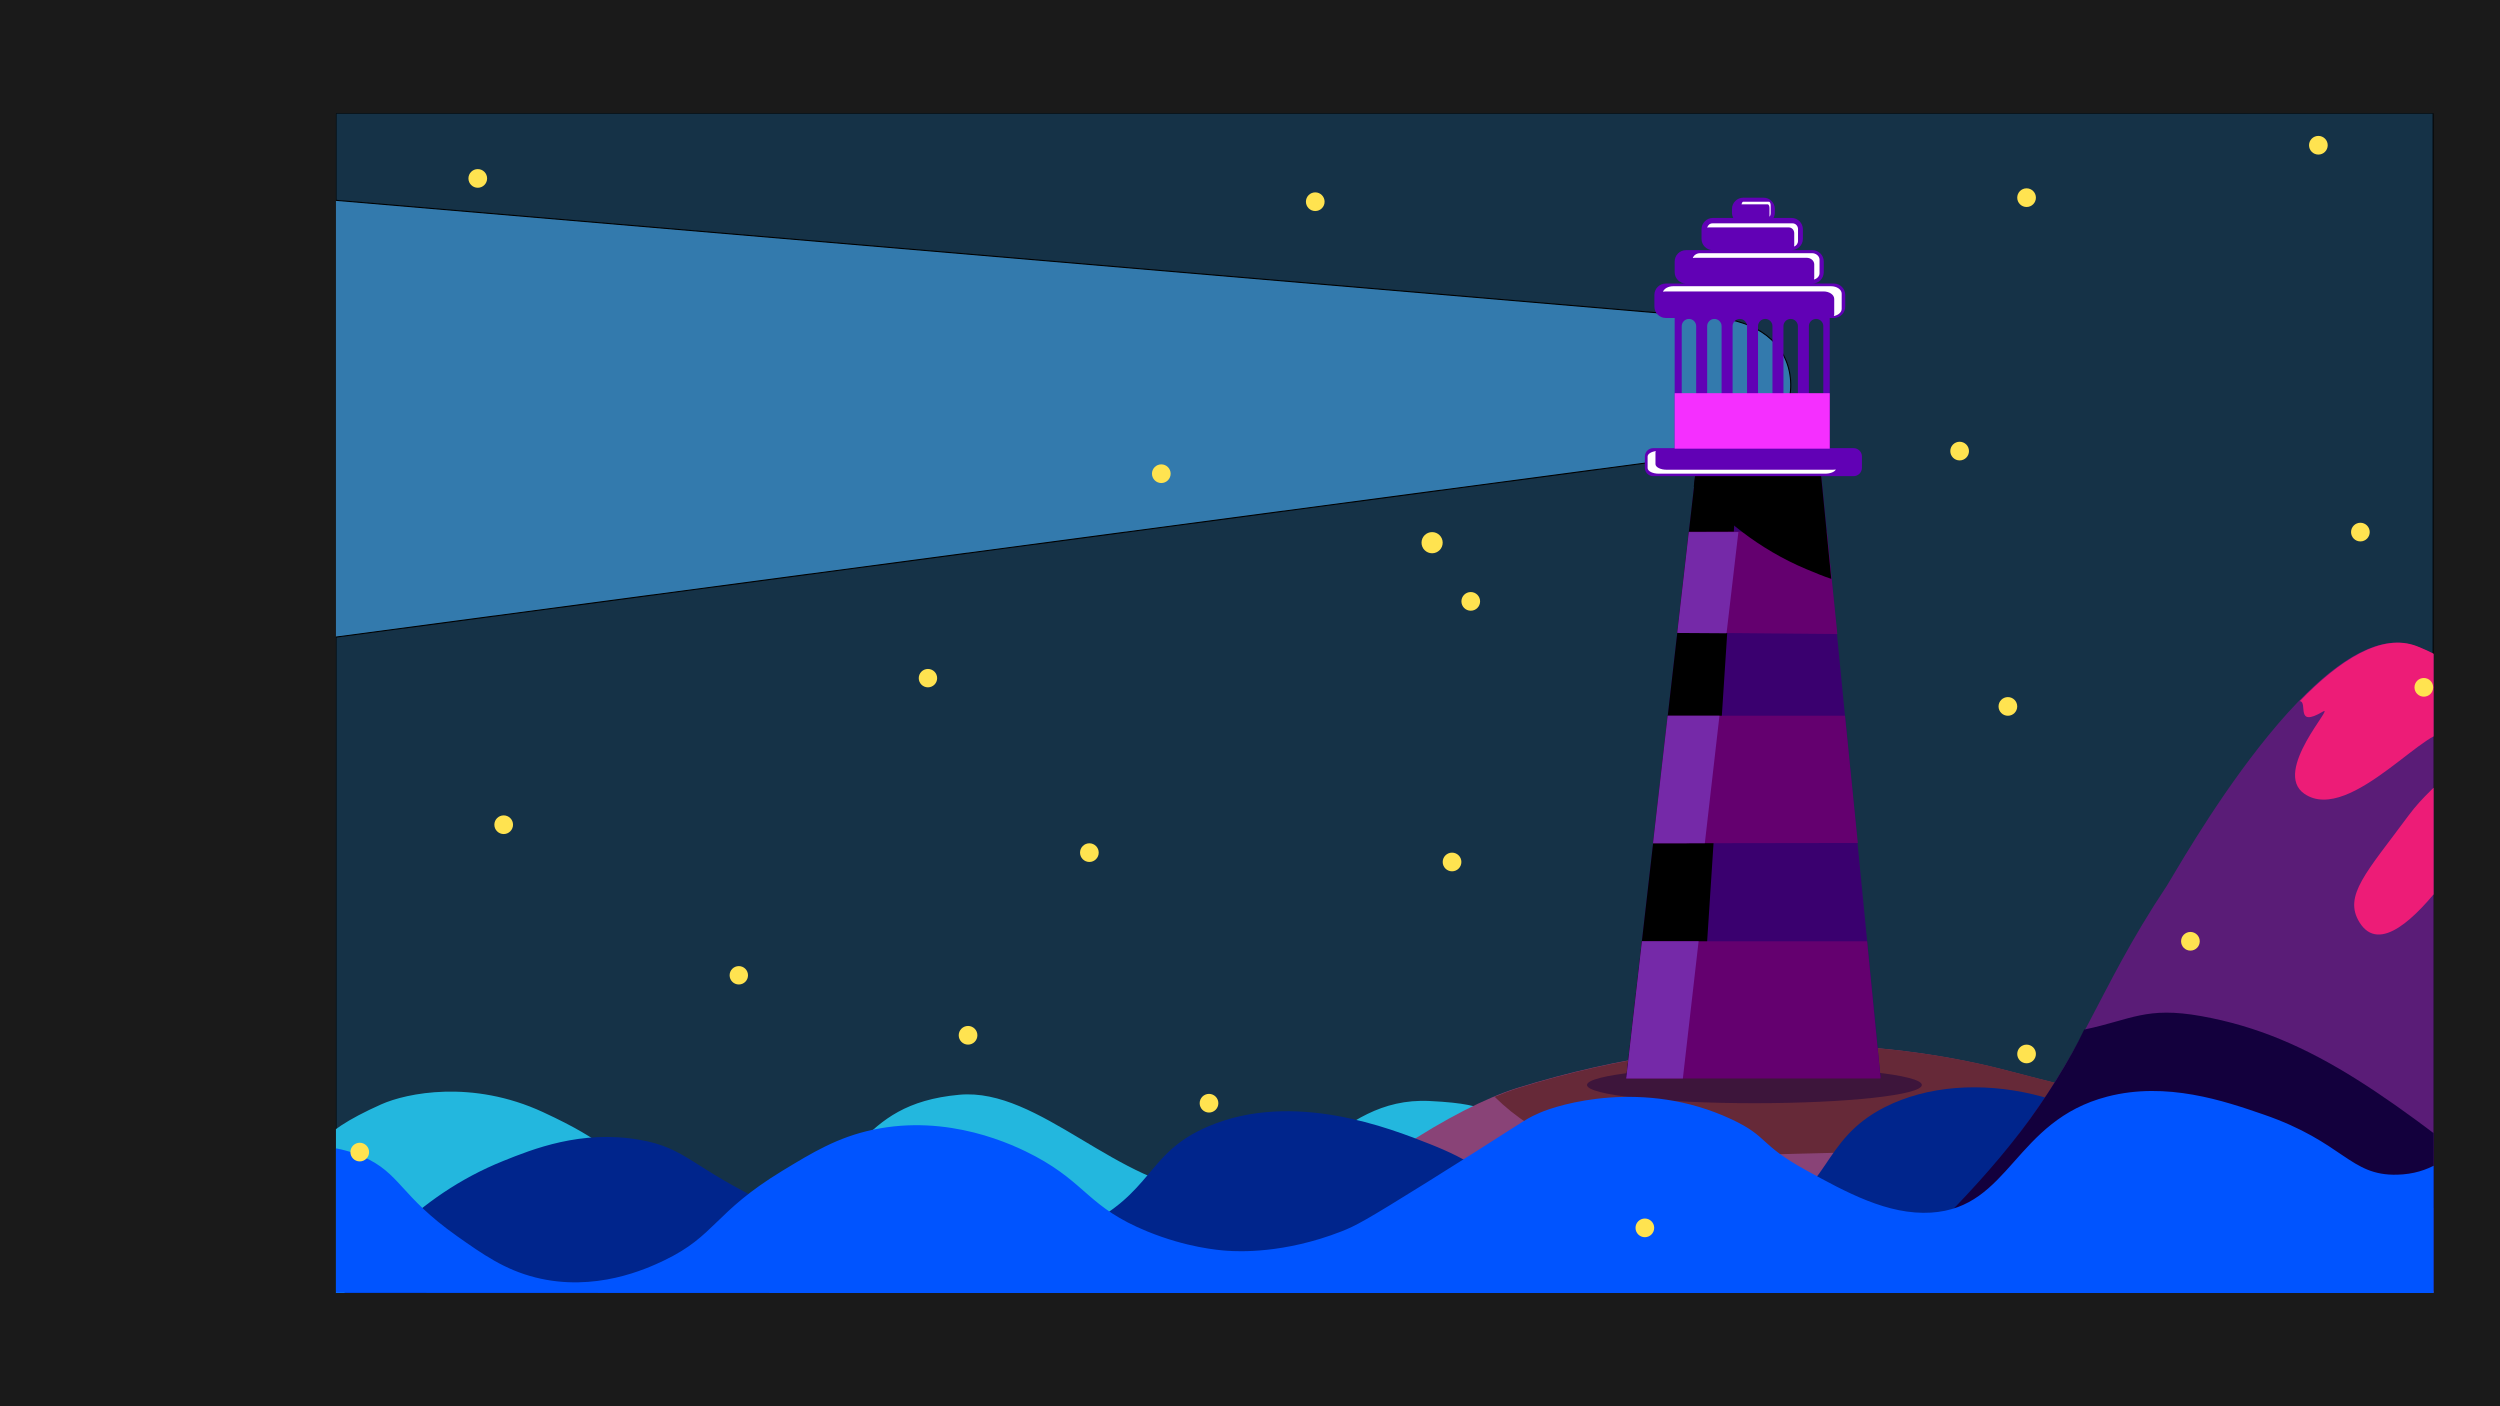<svg width="1280" height="720" xmlns="http://www.w3.org/2000/svg" xmlns:xlink="http://www.w3.org/1999/xlink" overflow="hidden"><rect width="100%" height="100%" fill="#808080" stroke="none"/><defs><clipPath id="clip0"><rect x="0" y="0" width="1280" height="720"/></clipPath><clipPath id="clip1"><rect x="172" y="58" width="1074" height="604"/></clipPath><clipPath id="clip2"><rect x="172" y="58" width="1075" height="604"/></clipPath><clipPath id="clip3"><rect x="172" y="58" width="1075" height="604"/></clipPath></defs><g clip-path="url(#clip0)"><rect x="0" y="0" width="1280" height="720" fill="#1A1A1A"/><g clip-path="url(#clip1)"><g clip-path="url(#clip2)"><g clip-path="url(#clip3)"><path d="M0 0 1073.78 0 1073.78 604 0 604Z" stroke="#000000" stroke-width="0.559" stroke-miterlimit="10" fill="#153247" transform="matrix(1 0 0 1 172 58)"/><path d="M307.816 289.21C307.816 291.81 305.708 293.919 303.107 293.919 300.507 293.919 298.398 291.81 298.398 289.21 298.398 286.609 300.507 284.501 303.107 284.501 305.708 284.501 307.816 286.609 307.816 289.21Z" fill="#FFE350" transform="matrix(1 0 0 1 172 58)"/><path d="M210.981 441.351C210.981 443.951 208.872 446.06 206.272 446.06 203.671 446.06 201.563 443.951 201.563 441.351 201.563 438.75 203.671 436.642 206.272 436.642 208.872 436.642 210.981 438.75 210.981 441.351Z" fill="#FFE350" transform="matrix(1 0 0 1 172 58)"/><path d="M566.658 219.856C566.658 222.849 564.232 225.275 561.239 225.275 558.246 225.275 555.82 222.849 555.82 219.856 555.82 216.863 558.246 214.437 561.239 214.437 564.232 214.437 566.658 216.863 566.658 219.856Z" fill="#FFE350" transform="matrix(1 0 0 1 172 58)"/><path d="M271.381 78.369C271.381 81.362 268.954 83.788 265.961 83.788 262.968 83.788 260.542 81.362 260.542 78.369 260.542 75.376 262.968 72.95 265.961 72.95 268.954 72.95 271.381 75.376 271.381 78.369Z" fill="#FFE350" transform="matrix(1 0 0 1 172 58)"/><path d="M576.227 383.333C576.227 385.974 574.086 388.115 571.445 388.115 568.805 388.115 566.664 385.974 566.664 383.333 566.664 380.692 568.805 378.551 571.445 378.551 574.086 378.551 576.227 380.692 576.227 383.333Z" fill="#FFE350" transform="matrix(1 0 0 1 172 58)"/><path d="M836.115 172.957C836.115 175.597 833.974 177.738 831.333 177.738 828.692 177.738 826.552 175.597 826.552 172.957 826.552 170.316 828.692 168.175 831.333 168.175 833.974 168.175 836.115 170.316 836.115 172.957Z" fill="#FFE350" transform="matrix(1 0 0 1 172 58)"/><path d="M860.817 303.689C860.817 306.33 858.677 308.471 856.036 308.471 853.395 308.471 851.254 306.33 851.254 303.689 851.254 301.048 853.395 298.907 856.036 298.907 858.677 298.907 860.817 301.048 860.817 303.689Z" fill="#FFE350" transform="matrix(1 0 0 1 172 58)"/><path d="M-23.198 551.799C-12.119 532.314-11.856 523.07 23.215 507.416 36.095 501.672 69.667 494.575 106.036 511.415 140.38 527.32 138.266 532.197 163.153 547.269 199.029 568.996 209.487 562.632 222.183 558.694 270.15 543.801 264.82 507.422 319.259 502.506 360.23 498.803 400.62 549.875 448.162 552.408 494.514 554.88 510.559 503.311 559.908 505.71 597.093 507.517 581.49 513.378 617.226 515.861 656.117 518.562 692.05 489.553 715.466 500.475 715.086 539.696 708.995 566.888 708.609 606.103L-20.234 606.103C-22.124 571.451-21.308 586.456-23.192 551.804Z" fill="#23B7DE" transform="matrix(1 0 0 1 172 58)"/><path d="M585.807 249.905C585.807 252.546 583.666 254.687 581.026 254.687 578.385 254.687 576.244 252.546 576.244 249.905 576.244 247.264 578.385 245.123 581.026 245.123 583.666 245.123 585.807 247.264 585.807 249.905Z" fill="#FFE350" transform="matrix(1 0 0 1 172 58)"/><path d="M390.542 378.546C390.542 381.187 388.401 383.327 385.76 383.327 383.119 383.327 380.979 381.187 380.979 378.546 380.979 375.905 383.119 373.764 385.76 373.764 388.401 373.764 390.542 375.905 390.542 378.546Z" fill="#FFE350" transform="matrix(1 0 0 1 172 58)"/><path d="M870.386 43.203C870.386 45.844 868.245 47.984 865.605 47.984 862.964 47.984 860.823 45.844 860.823 43.203 860.823 40.562 862.964 38.421 865.605 38.421 868.245 38.421 870.386 40.562 870.386 43.203Z" fill="#FFE350" transform="matrix(1 0 0 1 172 58)"/><path d="M72.62 240.336C72.62 242.977 70.479 245.118 67.838 245.118 65.197 245.118 63.056 242.977 63.056 240.336 63.056 237.695 65.197 235.554 67.838 235.554 70.479 235.554 72.62 237.695 72.62 240.336Z" fill="#FFE350" transform="matrix(1 0 0 1 172 58)"/><path d="M709.89 104.99C709.493 104.934-131.7 33.354-131.7 33.354L-148.075 169.651-122.701 284.501 711.154 173.672C728.362 171.732 745.213 157.661 744.866 138.696 744.514 119.726 730.135 107.764 709.89 104.984Z" stroke="#000000" stroke-width="0.559" stroke-miterlimit="10" fill="#337AAD" transform="matrix(1 0 0 1 172 58)"/><path d="M1137.18 603.972C1105.9 580.869 1087.5 563.118 1026.65 538.617 986.835 522.583 884.234 497.808 856.919 490.521 802.464 476.002 711.663 465.718 604.57 499.133 573.655 508.78 517.835 543.052 482.915 583.095 475.812 591.238 470.879 598.771 467.753 604 690.892 603.989 914.036 603.983 1137.18 603.972Z" fill="#894377" transform="matrix(1 0 0 1 172 58)"/><path d="M1032.95 540.943C1051.3 549.204 1052.15 570.338 1032.95 574.807 1030.05 575.483 977.261 597.11 953.313 573.431 919.931 540.423 841.02 536.816 841.02 536.816 827.424 528.606 746.986 533.287 716.853 533.449 669.584 533.712 636.901 533.897 610.616 517.46 604.548 513.668 598.642 508.876 593.24 503.551 597.513 501.756 601.511 500.274 605.163 499.133 712.256 465.718 803.057 475.997 857.512 490.521 884.826 497.802 987.428 522.583 1027.24 538.617 1029.19 539.4 1031.09 540.177 1032.95 540.943Z" fill="#662938" transform="matrix(1 0 0 1 172 58)"/><path d="M811.989 497.506C811.989 502.661 773.609 506.84 726.265 506.84 678.922 506.84 640.542 502.661 640.542 497.506 640.542 492.351 678.922 488.172 726.265 488.172 773.609 488.172 811.989 492.351 811.989 497.506Z" fill="#13003D" fill-opacity="0.49" transform="matrix(1 0 0 1 172 58)"/><path d="M790.854 493.708 760.011 180.143 696.613 180.143 660.631 493.708 790.854 493.708Z" fill="#3A006F" transform="matrix(1 0 0 1 172 58)"/><path d="M660.631 493.708 697.525 493.708 717.927 180.143 696.613 180.143 660.631 493.708Z" transform="matrix(1 0 0 1 172 58)"/><path d="M783.942 423.935 790.854 494.189 660.631 494.189 668.69 423.935 783.942 423.935Z" fill="#64006F" transform="matrix(1 0 0 1 172 58)"/><path d="M660.631 494.189 689.623 494.189 697.687 423.935 668.69 423.935 660.631 494.189Z" fill="#7529A8" transform="matrix(1 0 0 1 172 58)"/><path d="M674.372 373.764 779.194 373.602 772.633 308.471 681.866 308.471 674.372 373.764Z" fill="#64006F" transform="matrix(1 0 0 1 172 58)"/><path d="M686.77 265.9 768.719 266.638 763.344 214.04 692.698 214.258 686.77 265.9Z" fill="#64006F" transform="matrix(1 0 0 1 172 58)"/><path d="M718.05 214.431 692.698 214.431 686.77 266.073 711.987 266.241" fill="#7529A8" transform="matrix(1 0 0 1 172 58)"/><path d="M674.372 373.764 700.875 373.719 708.363 308.471 681.866 308.471 674.372 373.764Z" fill="#7529A8" transform="matrix(1 0 0 1 172 58)"/><path d="M759.871 180.165 696.473 180.165 695.21 191.194C709.359 207.194 728.267 223.1 752.914 233.435 757.578 235.392 761.767 237.126 765.604 238.373L759.877 180.165Z" transform="matrix(1 0 0 1 172 58)"/><path d="M777.035 171.447 764.821 171.447 764.821 104.8 766.968 104.8C770.15 104.8 772.756 102.193 772.756 99.011L772.756 92.966C772.756 89.784 770.15 87.177 766.968 87.177L755.973 87.177C759.155 87.177 761.761 84.571 761.761 81.389L761.761 75.869C761.761 72.687 759.155 70.081 755.973 70.081L745.286 70.081C748.468 70.081 751.074 67.475 751.074 64.292L751.074 59.382C751.074 56.2 748.468 53.594 745.286 53.594L736.03 53.594C736.472 52.777 736.723 51.843 736.723 50.859L736.723 49.002C736.723 45.82 734.117 43.214 730.935 43.214L720.555 43.214C717.373 43.214 714.767 45.82 714.767 49.002L714.767 50.859C714.767 51.849 715.019 52.777 715.46 53.594L704.963 53.594C701.781 53.594 699.175 56.2 699.175 59.382L699.175 64.292C699.175 67.475 701.781 70.081 704.963 70.081L691.222 70.081C688.04 70.081 685.434 72.687 685.434 75.869L685.434 81.389C685.434 84.571 688.04 87.177 691.222 87.177L680.842 87.177C677.66 87.177 675.054 89.784 675.054 92.966L675.054 99.011C675.054 102.193 677.66 104.8 680.842 104.8L685.434 104.8 685.434 171.447 674.439 171.447C672.09 171.447 670.166 173.37 670.166 175.719L670.166 181.519C670.166 183.868 672.09 185.792 674.439 185.792L777.035 185.792C779.384 185.792 781.308 183.868 781.308 181.519L781.308 175.719C781.308 173.37 779.384 171.447 777.035 171.447ZM696.44 166.961C696.44 168.991 694.779 170.658 692.743 170.658 690.708 170.658 689.047 168.997 689.047 166.961L689.047 108.988C689.047 106.958 690.708 105.292 692.743 105.292 694.779 105.292 696.44 106.953 696.44 108.988L696.44 166.961ZM709.459 166.961C709.459 168.991 707.798 170.658 705.763 170.658 703.727 170.658 702.066 168.997 702.066 166.961L702.066 108.988C702.066 106.958 703.727 105.292 705.763 105.292 707.798 105.292 709.459 106.953 709.459 108.988L709.459 166.961ZM722.479 166.961C722.479 168.991 720.818 170.658 718.782 170.658L718.782 170.658C716.752 170.658 715.086 168.997 715.086 166.961L715.086 108.988C715.086 106.958 716.747 105.292 718.782 105.292L718.782 105.292C720.812 105.292 722.479 106.953 722.479 108.988L722.479 166.961ZM735.499 166.961C735.499 168.991 733.838 170.658 731.802 170.658 729.766 170.658 728.105 168.997 728.105 166.961L728.105 108.988C728.105 106.958 729.766 105.292 731.802 105.292 733.838 105.292 735.499 106.953 735.499 108.988L735.499 166.961ZM748.518 166.961C748.518 168.991 746.857 170.658 744.821 170.658 742.786 170.658 741.125 168.997 741.125 166.961L741.125 108.988C741.125 106.958 742.786 105.292 744.821 105.292 746.857 105.292 748.518 106.953 748.518 108.988L748.518 166.961ZM761.538 166.961C761.538 168.991 759.877 170.658 757.841 170.658L757.841 170.658C755.811 170.658 754.144 168.997 754.144 166.961L754.144 108.988C754.144 106.958 755.805 105.292 757.841 105.292L757.841 105.292C759.871 105.292 761.538 106.953 761.538 108.988L761.538 166.961Z" fill="#6101B5" transform="matrix(1 0 0 1 172 58)"/><path d="M685.434 143.31 764.82 143.31 764.82 171.721 685.434 171.721Z" fill="#F52FFF" transform="matrix(1 0 0 1 172 58)"/><path d="M770.944 92.362 770.944 100.135C770.944 101.886 769.233 103.373 766.923 103.815 767.052 103.491 767.119 103.155 767.119 102.803L767.119 95.035C767.119 92.932 764.658 91.215 761.661 91.215L680.881 91.215C680.378 91.215 679.897 91.266 679.438 91.349 680.082 89.733 682.201 88.542 684.707 88.542L765.48 88.542C768.484 88.542 770.944 90.259 770.944 92.362Z" fill="#FFFFFF" transform="matrix(1 0 0 1 172 58)"/><path d="M759.603 75.002 759.603 81.859C759.603 83.402 758.389 84.717 756.75 85.108 756.84 84.823 756.89 84.521 756.89 84.219L756.89 77.362C756.89 75.506 755.145 73.99 753.02 73.99L695.741 73.99C695.383 73.99 695.042 74.035 694.717 74.107 695.17 72.681 696.675 71.63 698.453 71.63L755.733 71.63C757.863 71.63 759.608 73.145 759.608 75.002Z" fill="#FFFFFF" transform="matrix(1 0 0 1 172 58)"/><path d="M748.585 59.315 748.585 65.349C748.585 66.708 747.718 67.861 746.544 68.207 746.611 67.956 746.645 67.693 746.645 67.424L746.645 61.395C746.645 59.762 745.392 58.431 743.871 58.431L702.81 58.431C702.553 58.431 702.312 58.471 702.077 58.538 702.402 57.285 703.481 56.357 704.756 56.357L745.817 56.357C747.344 56.357 748.596 57.688 748.596 59.321Z" fill="#FFFFFF" transform="matrix(1 0 0 1 172 58)"/><path d="M734.598 47.185 734.598 51.077C734.598 51.955 734.319 52.699 733.944 52.923 733.966 52.761 733.977 52.593 733.977 52.419L733.977 48.532C733.977 47.481 733.575 46.62 733.088 46.62L719.918 46.62C719.834 46.62 719.755 46.642 719.683 46.687 719.789 45.876 720.136 45.278 720.538 45.278L733.709 45.278C734.201 45.278 734.598 46.139 734.598 47.19Z" fill="#FFFFFF" transform="matrix(1 0 0 1 172 58)"/><path d="M767.964 182.402C767.292 183.627 765.055 184.533 762.421 184.533L677.324 184.533C674.159 184.533 671.575 183.23 671.575 181.636L671.575 175.747C671.575 174.422 673.37 173.292 675.803 172.957 675.675 173.203 675.602 173.454 675.602 173.723L675.602 179.612C675.602 181.2 678.186 182.509 681.351 182.509L766.442 182.509C766.968 182.509 767.477 182.469 767.964 182.402Z" fill="#FFFFFF" transform="matrix(1 0 0 1 172 58)"/><path d="M451.798 506.845C451.798 509.486 449.657 511.627 447.016 511.627 444.375 511.627 442.234 509.486 442.234 506.845 442.234 504.205 444.375 502.064 447.016 502.064 449.657 502.064 451.798 504.205 451.798 506.845Z" fill="#FFE350" transform="matrix(1 0 0 1 172 58)"/><path d="M328.425 472.065C328.425 474.706 326.284 476.847 323.643 476.847 321.002 476.847 318.862 474.706 318.862 472.065 318.862 469.424 321.002 467.283 323.643 467.283 326.284 467.283 328.425 469.424 328.425 472.065Z" fill="#FFE350" transform="matrix(1 0 0 1 172 58)"/><path d="M506.197 45.272C506.197 47.913 504.056 50.054 501.415 50.054 498.774 50.054 496.633 47.913 496.633 45.272 496.633 42.631 498.774 40.49 501.415 40.49 504.056 40.49 506.197 42.631 506.197 45.272Z" fill="#FFE350" transform="matrix(1 0 0 1 172 58)"/><path d="M870.386 481.628C870.386 484.269 868.245 486.41 865.605 486.41 862.964 486.41 860.823 484.269 860.823 481.628 860.823 478.988 862.964 476.847 865.605 476.847 868.245 476.847 870.386 478.988 870.386 481.628Z" fill="#FFE350" transform="matrix(1 0 0 1 172 58)"/><path d="M1041.3 214.431C1041.3 217.072 1039.16 219.213 1036.52 219.213 1033.88 219.213 1031.74 217.072 1031.74 214.431 1031.74 211.79 1033.88 209.65 1036.52 209.65 1039.16 209.65 1041.3 211.79 1041.3 214.431Z" fill="#FFE350" transform="matrix(1 0 0 1 172 58)"/><path d="M2.852 606.092C14.188 588.715 40.149 554.696 85.673 536.408 100.801 530.329 125.548 520.391 155.357 525.558 179.584 529.758 181.72 539.534 222.183 558.683 246.717 570.299 270.709 581.658 301.004 584.387 312.329 585.41 345.622 587.737 380.397 571.25 419.238 552.833 414.238 532.515 446.652 518.702 490.235 500.134 539.646 519.669 560.311 527.84 600.98 543.919 599.174 558.018 636.845 568.962 651.157 573.123 691.602 584.873 729.375 567.821 765.973 551.295 759.698 525.95 792.772 508.993 836.814 486.416 904.087 502.562 934.422 542.118 950.388 562.939 971.596 601.338 958.554 602.663 935.993 604.951 769.927 603.804 2.863 606.092Z" fill="#00258C" transform="matrix(1 0 0 1 172 58)"/><path d="M1177.85 470.488C1152.64 404.518 1130.62 366.611 1113.97 322.603 1106.2 302.095 1091.26 283.192 1065.13 272.913 1016.38 253.73 942.24 388.271 937.475 395.424 899.58 452.357 896.599 480.588 850.085 537.644 826.317 566.798 803.566 588.285 787.543 602.244L1177.84 601.92 1177.84 470.482Z" fill="#5A1C77" transform="matrix(1 0 0 1 172 58)"/><path d="M1150.69 404.596C1160.41 427.654 1161.2 418.706 1150.69 431.027 1137.18 446.876 1088.37 468.29 1076.38 451.154 1075.54 449.958 1077.4 446.378 1098.65 410.888 1100.16 408.371 1119.21 380.906 1096.08 375.761 1091.25 374.693 1087.11 383.171 1078.95 393.752 1065.29 411.464 1046.28 430.596 1036.11 414.316 1027.54 400.609 1039.73 388.612 1061.22 359.486 1075.82 339.705 1094.03 334.443 1081.84 318.403 1074.29 308.471 1031.53 364.727 1007.84 348.419 991.13 336.926 1024.13 302.296 1017.26 306.368 1002.82 314.936 1009.89 301.318 1005.45 300.982 1025.77 279.971 1047.47 265.76 1065.65 272.913 1091.78 283.192 1106.72 302.089 1114.48 322.603 1124.7 349.599 1136.94 374.301 1150.69 404.596Z" fill="#ED1C77" transform="matrix(1 0 0 1 172 58)"/><path d="M1172.95 602.814C1044.48 602.965 916.011 603.111 787.549 603.262 803.572 583.609 833.492 559.231 862.534 521.409 875.174 504.95 888.165 483.949 895.089 469.146 919.456 464.062 926.726 457.178 955.064 462.256 1012.16 472.49 1052.87 504.759 1125.55 562.358 1148.49 580.545 1164.37 593.217 1172.95 602.809Z" fill="#13003D" transform="matrix(1 0 0 1 172 58)"/><path d="M954.275 423.935C954.275 426.576 952.134 428.717 949.493 428.717 946.853 428.717 944.712 426.576 944.712 423.935 944.712 421.294 946.853 419.154 949.493 419.154 952.134 419.154 954.275 421.294 954.275 423.935Z" fill="#FFE350" transform="matrix(1 0 0 1 172 58)"/><path d="M1073.78 293.919C1073.78 296.56 1071.64 298.7 1069 298.7 1066.36 298.7 1064.21 296.56 1064.21 293.919 1064.21 291.278 1066.36 289.137 1069 289.137 1071.64 289.137 1073.78 291.278 1073.78 293.919Z" fill="#FFE350" transform="matrix(1 0 0 1 172 58)"/><path d="M427.369 184.533C427.369 187.174 425.228 189.315 422.587 189.315 419.947 189.315 417.806 187.174 417.806 184.533 417.806 181.892 419.947 179.752 422.587 179.752 425.228 179.752 427.369 181.892 427.369 184.533Z" fill="#FFE350" transform="matrix(1 0 0 1 172 58)"/><path d="M90.673 364.257C90.673 366.898 88.532 369.038 85.891 369.038 83.25 369.038 81.109 366.898 81.109 364.257 81.109 361.616 83.25 359.475 85.891 359.475 88.532 359.475 90.673 361.616 90.673 364.257Z" fill="#FFE350" transform="matrix(1 0 0 1 172 58)"/><path d="M77.401 33.354C77.401 35.995 75.261 38.136 72.62 38.136 69.979 38.136 67.838 35.995 67.838 33.354 67.838 30.713 69.979 28.573 72.62 28.573 75.261 28.573 77.401 30.713 77.401 33.354Z" fill="#FFE350" transform="matrix(1 0 0 1 172 58)"/><path d="M-94.565 573.727C-88.078 564.768-70.757 543.348-41.626 534.059-32.353 531.101-9.938 523.953 13.478 534.059 33.114 542.532 32.538 554.114 62.1 574.969 75.26 584.253 86.316 592.054 102.076 596.042 132.667 603.787 159.059 591.629 167.985 587.362 194.382 574.745 193.649 562.682 228.491 541.497 243.977 532.079 256.784 524.289 274.949 520.424 313.448 512.226 346.662 527.89 358.144 534.059 384.446 548.197 385.447 560.244 415.407 572.486 435.45 580.679 451.613 582.071 456.462 582.401 461.736 582.765 485.297 584.029 514.804 572.486 521.884 569.712 526.626 567.257 558.023 547.694 600.314 521.341 606.662 516.487 612.663 513.445 612.663 513.445 614.576 512.528 616.365 511.739 625.8 507.589 669.439 494.01 714.459 515.044 733.726 524.043 728.239 527.7 752.701 541.156 773.243 552.453 794.635 564.214 816.669 562.861 857.255 560.361 859.229 515.866 906.912 503.462 937.335 495.548 966.965 505.744 986.874 512.6 1028.2 526.828 1030.99 544.081 1055.41 543.443 1088.63 542.577 1093.5 510.408 1131.95 505.749 1134.88 505.397 1175.03 501.191 1198.96 530.771 1219.79 556.536 1215.34 604.045 1210.48 604.14 1199.38 604.364 70.332 604.039-94.302 603.877-94.895 595.756-94.711 596.098-94.75 587.127-94.772 582.547-94.705 578.078-94.571 573.727Z" fill="#0054FF" transform="matrix(1 0 0 1 172 58)"/><path d="M674.948 570.668C674.948 573.309 672.807 575.45 670.166 575.45 667.525 575.45 665.384 573.309 665.384 570.668 665.384 568.027 667.525 565.887 670.166 565.887 672.807 565.887 674.948 568.027 674.948 570.668Z" fill="#FFE350" transform="matrix(1 0 0 1 172 58)"/><path d="M1019.79 16.364C1019.79 19.005 1017.65 21.146 1015.01 21.146 1012.36 21.146 1010.22 19.005 1010.22 16.364 1010.22 13.723 1012.36 11.582 1015.01 11.582 1017.65 11.582 1019.79 13.723 1019.79 16.364Z" fill="#FFE350" transform="matrix(1 0 0 1 172 58)"/><path d="M16.974 531.867C16.974 534.508 14.833 536.648 12.192 536.648 9.551 536.648 7.41 534.508 7.41 531.867 7.41 529.226 9.551 527.085 12.192 527.085 14.833 527.085 16.974 529.226 16.974 531.867Z" fill="#FFE350" transform="matrix(1 0 0 1 172 58)"/></g></g></g></g></svg>